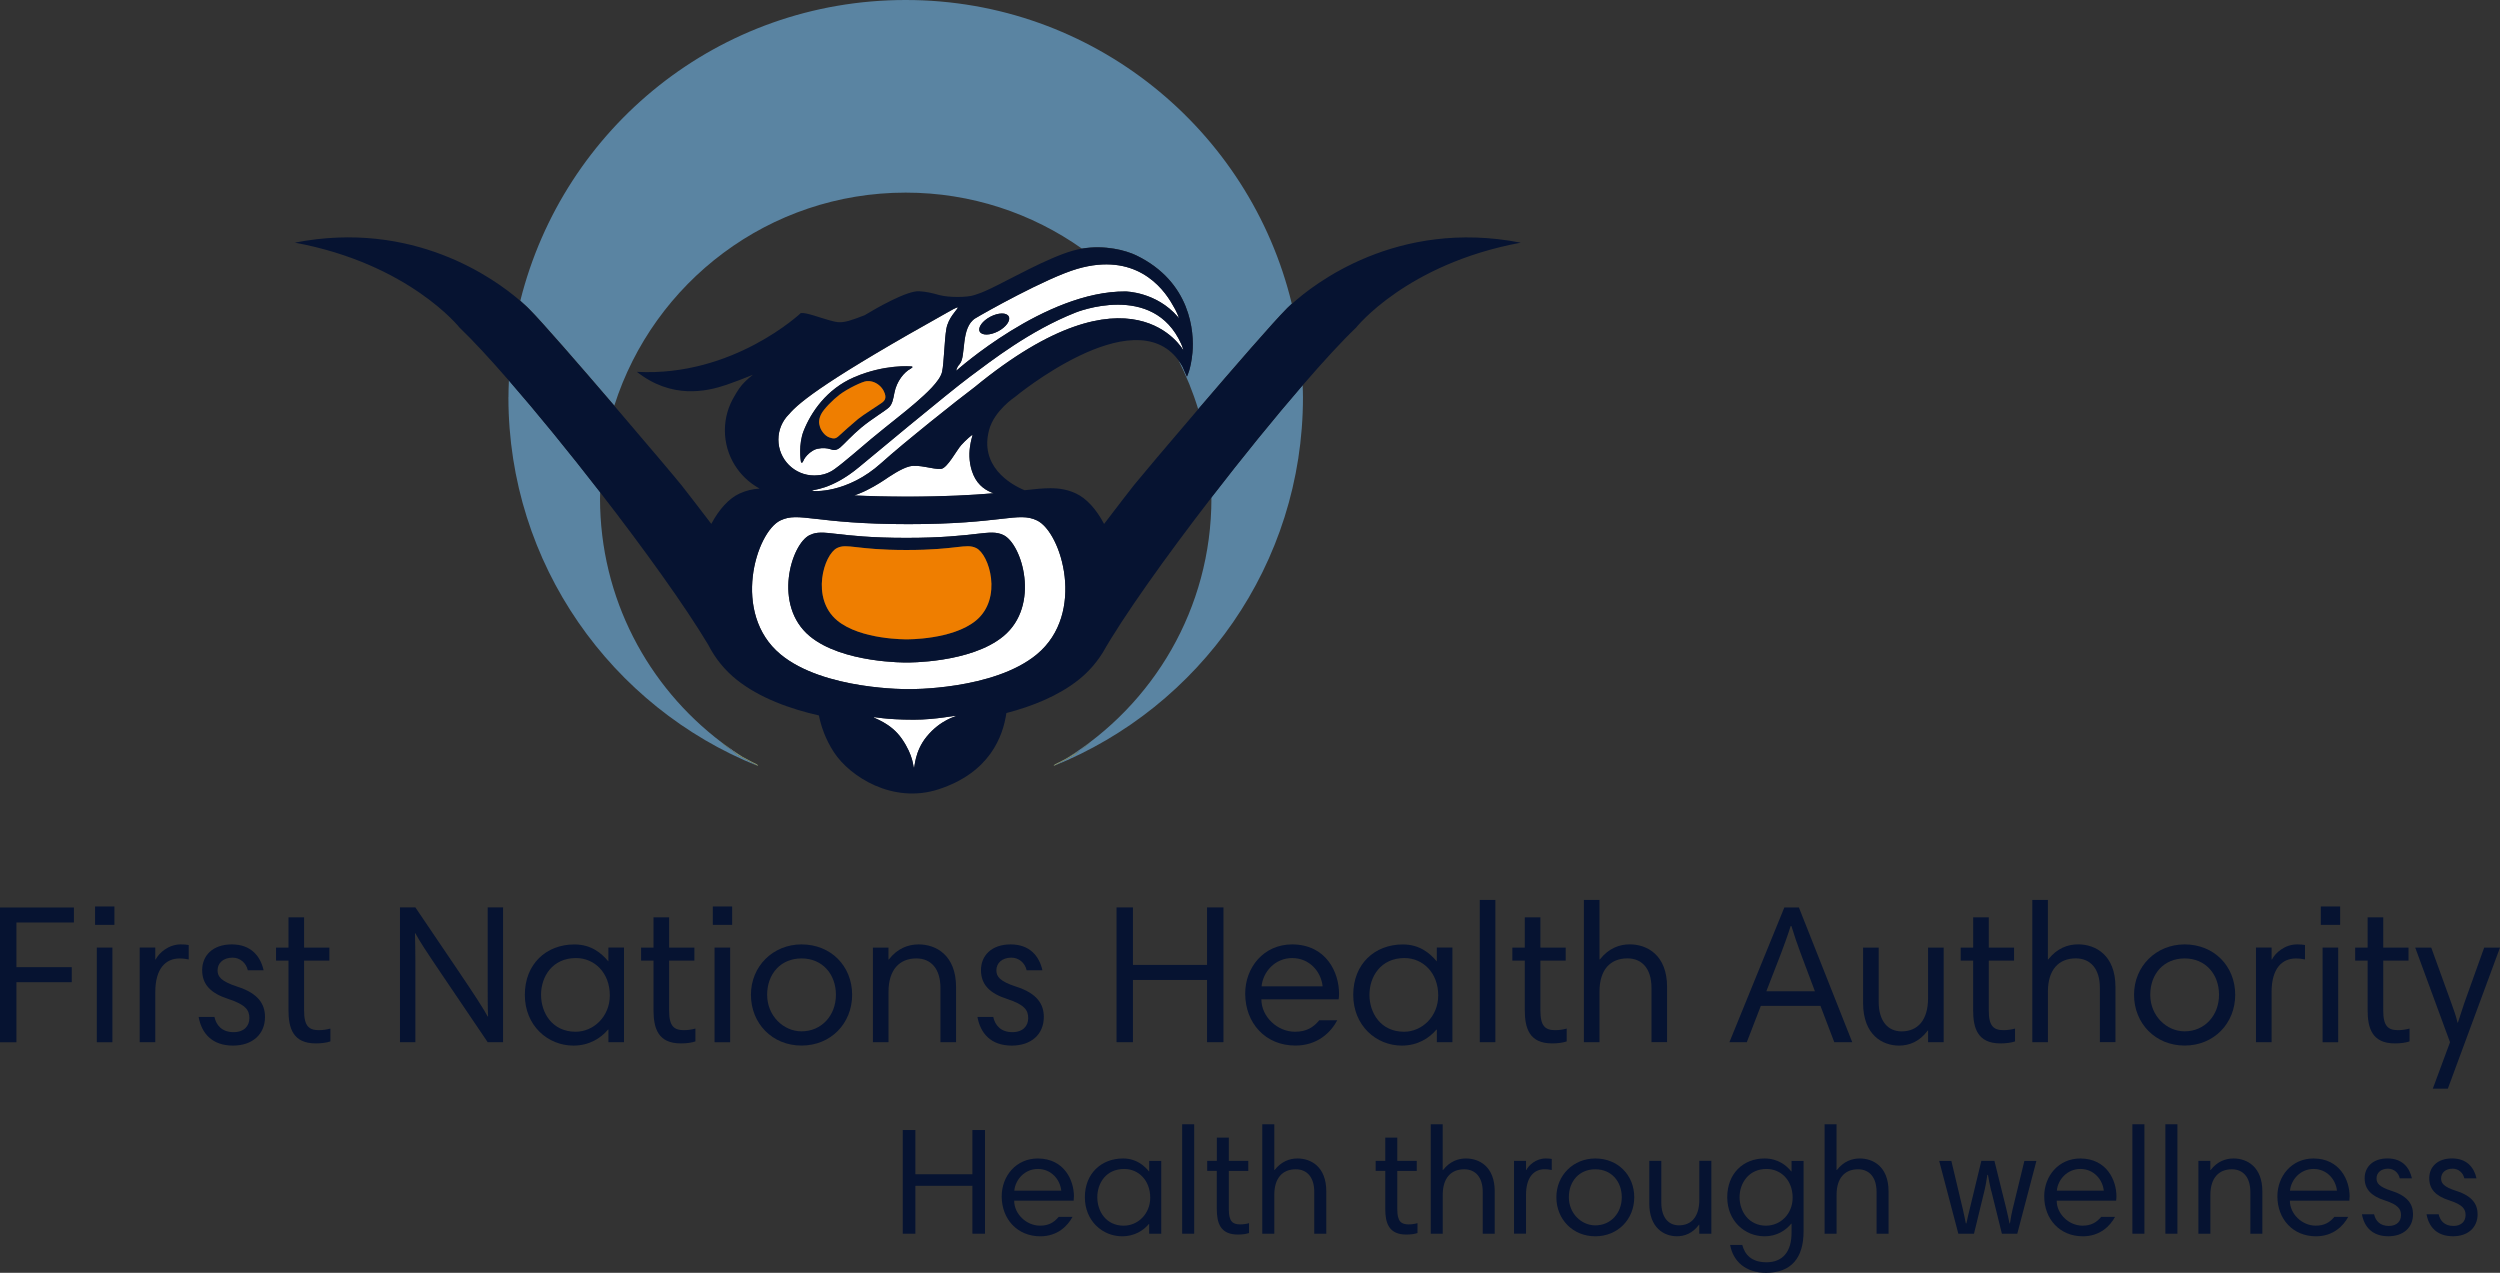<?xml version="1.0" encoding="UTF-8"?>
<svg id="_图层_2" data-name="图层 2" xmlns="http://www.w3.org/2000/svg" viewBox="0 0 615.1 313.16">
  <rect x="0" y="0" width="615.1" height="313.16" fill="#333333" stroke="none"/>
  <defs>
    <style>
      .cls-1 {
        fill: #ef7e00;
      }

      .cls-1, .cls-2, .cls-3, .cls-4, .cls-5, .cls-6, .cls-7 {
        stroke-width: 0px;
      }

      .cls-2 {
        fill: none;
      }

      .cls-3 {
        fill: #5a84a2;
      }

      .cls-4 {
        fill: #fff;
      }

      .cls-5 {
        fill: #93a277;
      }

      .cls-6 {
        fill: #81a3bc;
      }

      .cls-7 {
        fill: #061331;
      }
    </style>
  </defs>
  <g id="Logo">
    <g id="Bird">
      <path class="cls-2" d="M151.15,99.79c7.98,9.32,15.36,18.06,16.55,19.56,1.02,1.28,4.07,5.25,7.32,9.5,1.89-3.56,4.31-6.26,6.95-7.47,1.55-.72,3.12-1.09,4.94-1.22-5.09-2.75-8.55-8.14-8.55-14.33,0-3.11.88-6,2.39-8.47.33-.59.69-1.19,1.12-1.81.84-1.22,2.06-2.36,3.38-3.39-2.16.88-4.41,1.76-6.35,2.42-5.16,1.77-13.66,3.57-22.19-3.14,23.67,1.29,40.34-14.47,40.34-14.47,1.28-.18,4.85,1.19,6.77,1.71,1.92.51,2.71.85,5.01.21,1.02-.29,2.44-.79,3.9-1.38,2.75-1.65,10.52-6.15,13.48-5.9,1.75.15,2.59.29,4.89.93,2.3.63,6.87.63,8.67,0,1.79-.64,1.15-.29,4.16-1.69,4-1.88,13.84-7.48,20.06-9.23.74-.21,1.48-.36,2.21-.49-12.26-8.66-27.21-13.77-43.36-13.77-33.59,0-62.02,22.01-71.68,52.4Z"/>
      <path class="cls-2" d="M249.65,97.71s-5.03,3.33-6.29,8.05c-2.36,8.79,5,13.31,8.72,14.84,2.6-.28,4.56-.49,6.34-.49,2.41,0,4.34.39,6.26,1.27,2.64,1.21,5.08,3.93,6.97,7.52,3.26-4.27,6.33-8.27,7.36-9.56,1.15-1.45,8.11-9.69,15.79-18.67-1.28-4.2-2.92-8.23-4.88-12.08-11.15-15.05-40.27,9.11-40.27,9.11Z"/>
      <path class="cls-3" d="M298.06,122.62c0,27.07-14.32,50.79-35.78,64.04,1.07-.58,2.32-1.3,3.48-2.07l2.6-2.05c-.68.69-1.61,1.39-2.6,2.05l-1.49,1.18-5.02,2.68c35.93-14.45,61.33-49.6,61.33-90.7,0-1.01-.04-2-.08-3-6.93,8.02-14.87,17.81-22.45,27.63,0,.08,0,.16,0,.24Z"/>
      <path class="cls-6" d="M182.6,186.16c-1.51-.95-2.98-1.96-4.41-3.02l1.82,1.44c.85.57,1.75,1.11,2.59,1.58Z"/>
      <path class="cls-3" d="M125.09,97.75c0,41.1,25.39,76.26,61.34,90.7-.43-.24-.86-.49-1.29-.74l-3.63-1.94-1.49-1.18c-.94-.63-1.81-1.28-2.47-1.93-18.17-13.73-29.92-35.5-29.92-60.03,0-.52.03-1.02.04-1.54-7.65-9.87-15.6-19.62-22.46-27.5-.06,1.38-.11,2.77-.11,4.16Z"/>
      <path class="cls-3" d="M130.2,76c3.05,3.05,12.35,13.75,20.95,23.79,9.67-30.38,38.1-52.4,71.68-52.4,16.15,0,31.1,5.11,43.36,13.77,5.68-.97,10.87.44,13.41,1.68,13.41,6.51,14.26,18.86,13.79,23.93-.38,4.08-1.36,5.88-1.36,5.88l-1.11-2.52c-.31-.55-.65-1.07-1-1.54,1.96,3.85,3.6,7.88,4.88,12.08,8.8-10.28,18.57-21.53,21.71-24.67,0,0,.46-.48,1.32-1.27C307.48,31.86,268.89,0,222.84,0s-84.2,31.48-94.82,73.98c1.43,1.24,2.18,2.03,2.18,2.03Z"/>
      <path class="cls-4" d="M239.5,116.85c-2.16-5.02-.06-9.81-.22-9.85-.15-.04-1.62,1.22-2.76,2.49-1.14,1.26-3.45,5.74-4.99,5.88-1.98.17-5.41-1.21-7.78-.61-2.08.52-5.01,2.56-6.19,3.35-1.19.79-3.71,2.37-6.23,3.36-.43.17-.8.31-1.15.44,3.71.18,8,.29,13.06.29,9.31,0,16.1-.39,21.24-.83-1.67-.57-3.79-1.75-4.98-4.51Z"/>
      <path class="cls-4" d="M223.5,128.96c-23.15,0-26.85-3.14-31.48-.92-6.05,2.89-12.11,22.88,0,32.94,10.66,8.86,31.58,8.58,31.58,8.58,0,0,20.86.28,31.53-8.58,12.11-10.06,6.06-30.05,0-32.94-4.64-2.22-8.45.92-31.62.92ZM246.89,156.52c-8.06,6.69-23.81,6.48-23.81,6.48,0,0-15.8.21-23.85-6.48-9.14-7.59-4.57-22.69,0-24.87,3.5-1.67,6.29.69,23.78.69s20.37-2.37,23.88-.69c4.57,2.18,9.15,17.28,0,24.87Z"/>
      <path class="cls-7" d="M246.89,131.65c-3.5-1.67-6.37.69-23.88.69s-20.28-2.37-23.78-.69c-4.57,2.18-9.14,17.28,0,24.87,8.05,6.69,23.85,6.48,23.85,6.48,0,0,15.75.21,23.81-6.48,9.15-7.59,4.57-22.69,0-24.87ZM223.07,157.3s-11.33.15-17.1-4.64c-6.55-5.44-3.28-16.27,0-17.84,2.51-1.19,4.51.5,17.04.5s14.61-1.7,17.12-.5c3.28,1.57,6.56,12.39,0,17.84-5.78,4.79-17.07,4.64-17.07,4.64Z"/>
      <path class="cls-1" d="M240.14,134.82c-2.52-1.2-4.58.5-17.12.5s-14.54-1.69-17.04-.5c-3.28,1.57-6.55,12.39,0,17.84,5.77,4.79,17.1,4.64,17.1,4.64,0,0,11.29.15,17.07-4.64,6.56-5.44,3.28-16.27,0-17.84Z"/>
      <path class="cls-4" d="M194.06,101.99c-1.57,1.59-2.54,3.77-2.54,6.18,0,4.87,3.95,8.83,8.82,8.83.22,0,.43-.02.64-.03,1.17-.04,2.37-.34,3.56-1.01.18-.1.4-.25.64-.41.07-.04.13-.09.2-.14,2.34-1.66,6.82-5.62,9-7.42,4.71-3.9,8.15-6.48,10.94-8.91,2.38-2.08,5.95-5.23,6.48-7.58.47-2.14.57-7.89,1.05-10.58.47-2.69,2.58-4.62,2.81-5.16.24-.54-2.26.96-2.26.96-29.31,16.37-36.69,22.09-39.33,25.29ZM224.27,90.15c.23.02.45.18-.23.55-1.58.85-3.42,3.04-3.98,5.93-.32,1.7-.54,2.79-1.31,3.56-.79.78-4.32,2.9-6.79,4.95-2.33,1.93-4.37,4.23-5.25,4.95-.99.81-1.65.68-2.47.4-.65-.22-1.78-.37-3.16-.08-1.38.31-3,1.85-3.41,2.93-.25.68-.58.58-.63.17-.02-.18-.63-4.16.69-7.5,1.79-4.54,5.63-10.3,12.47-13.23,7.6-3.25,13.88-2.65,14.07-2.64Z"/>
      <path class="cls-4" d="M235.3,91.22s21.87-19.63,41.61-19.5c0,0,7.58.04,12.92,6.28l.26.34c-.37-1.43-1.59-3.36-1.59-3.36-2.47-4.43-9.28-12.94-23.42-8.84-7.61,2.21-23.2,11.01-25.07,12.16-3.72,2.3-2.24,9.39-3.87,11.26-.93,1.06-.83,1.67-.83,1.67ZM243.68,77.92c1.97-1.03,3.99-1.06,4.5-.06.52.99-.66,2.63-2.63,3.66-1.97,1.03-3.99,1.05-4.51.07-.52-.99.66-2.63,2.63-3.66Z"/>
      <path class="cls-7" d="M197.73,106.03c-1.32,3.34-.71,7.32-.69,7.5.05.4.38.5.63-.17.41-1.08,2.03-2.63,3.41-2.93,1.38-.3,2.52-.14,3.16.08.82.28,1.49.4,2.47-.4.87-.72,2.92-3.02,5.25-4.95,2.48-2.05,6.01-4.17,6.79-4.95.77-.77.99-1.86,1.31-3.56.56-2.89,2.4-5.08,3.98-5.93.68-.37.46-.53.23-.55-.2,0-6.47-.6-14.07,2.64-6.85,2.93-10.68,8.69-12.47,13.23ZM213.19,93.78c.98-.09,2.05.15,3.08.99,1.03.84,1.49,1.99,1.56,2.66.08.67-.18,1.15-.74,1.58-.76.58-4.77,3.08-5.99,4.09-1.21,1.01-3.98,3.44-4.71,4.15-.78.74-1.27.75-2.32.39-1.19-.41-2.06-1.75-2.32-2.56-.31-.98-.37-1.79.24-3.1.6-1.31,3.09-3.75,4.54-4.85,2.01-1.53,5.68-3.27,6.66-3.35Z"/>
      <path class="cls-1" d="M206.54,97.13c-1.45,1.09-3.94,3.54-4.54,4.85-.61,1.3-.55,2.12-.24,3.1.26.81,1.13,2.15,2.32,2.56,1.05.36,1.54.35,2.32-.39.73-.71,3.5-3.14,4.71-4.15,1.22-1.01,5.23-3.51,5.99-4.09.56-.43.82-.91.74-1.58-.07-.67-.54-1.82-1.56-2.66-1.03-.84-2.1-1.08-3.08-.99-.98.08-4.65,1.82-6.66,3.35Z"/>
      <path class="cls-4" d="M264.64,76.89c-11.34,4.49-20.73,11.88-26.02,15.8-5.28,3.92-25.58,20.83-27.25,22.22-6.9,5.75-11.67,5.54-11.58,5.79.08.25,8.64.81,17.03-6.77,5.66-5.11,18.8-15.56,22.99-18.69,38.7-31.78,51.33-9.06,51.33-9.06,0,0-.08-.59-.5-1.52-6.92-15.51-26-7.77-26-7.77Z"/>
      <path class="cls-7" d="M245.56,81.52c1.97-1.03,3.15-2.67,2.63-3.66-.52-.99-2.53-.96-4.5.06-1.97,1.03-3.15,2.67-2.63,3.66.52.99,2.54.96,4.51-.07Z"/>
      <path class="cls-4" d="M224.82,177.07c-7.22,0-9.78-.76-9.86-.59-.11.23,4.14,1.28,6.92,5.29,2.99,4.32,2.75,7.04,2.98,7.13.23.09.09-3.93,3.14-7.67,3.39-4.15,7.26-4.96,7.22-5.07-.07-.21-4.81.91-10.41.91Z"/>
      <path class="cls-7" d="M317.83,74.74c-.86.79-1.32,1.27-1.32,1.27-3.14,3.14-12.91,14.39-21.71,24.67-7.69,8.98-14.64,17.22-15.79,18.67-1.03,1.29-4.09,5.28-7.36,9.56-1.89-3.59-4.33-6.31-6.97-7.52-1.92-.89-3.85-1.27-6.26-1.27-1.78,0-3.74.2-6.34.49-3.72-1.53-11.08-6.04-8.72-14.84,1.26-4.72,6.29-8.05,6.29-8.05,0,0,29.12-24.16,40.27-9.11.35.47.69.99,1,1.54l1.11,2.52s.98-1.81,1.36-5.88c.47-5.07-.38-17.42-13.79-23.93-2.54-1.23-7.73-2.64-13.41-1.68-.73.12-1.46.28-2.21.49-6.22,1.75-16.06,7.35-20.06,9.23-3.01,1.4-2.38,1.05-4.16,1.69-1.79.63-6.37.63-8.67,0-2.3-.64-3.13-.79-4.89-.93-2.96-.25-10.73,4.24-13.48,5.9-1.46.58-2.88,1.09-3.9,1.38-2.3.63-3.09.29-5.01-.21-1.92-.52-5.49-1.89-6.77-1.71,0,0-16.67,15.75-40.34,14.47,8.53,6.71,17.03,4.92,22.19,3.14,1.94-.67,4.19-1.54,6.35-2.42-1.32,1.03-2.54,2.17-3.38,3.39-.43.62-.79,1.22-1.12,1.81-1.51,2.47-2.39,5.36-2.39,8.47,0,6.19,3.46,11.58,8.55,14.33-1.81.12-3.38.5-4.94,1.22-2.64,1.21-5.06,3.91-6.95,7.47-3.25-4.25-6.29-8.22-7.32-9.5-1.19-1.5-8.57-10.24-16.55-19.56-8.6-10.04-17.9-20.74-20.95-23.79,0,0-.75-.79-2.18-2.03-6.37-5.51-26.39-20-55.48-14.32,28.14,5.2,40.56,20.93,40.56,20.93,3.22,3.08,7.41,7.6,12.1,13,6.86,7.88,14.81,17.63,22.46,27.5,10.79,13.92,20.96,28.07,26.6,37.51,1.69,3.32,4.04,6.24,7.01,8.61,5.62,4.48,13.1,7.17,20.22,8.78.52,2.58,1.57,5.81,3.72,9.09,3.9,5.94,14.45,12.77,25.76,9.07,12.57-4.11,15.81-12.99,16.65-18.75,6.36-1.65,12.79-4.22,17.78-8.19,2.32-1.85,4.26-4.04,5.8-6.49v.03c5.14-9.08,15.61-23.76,26.87-38.36,7.58-9.83,15.52-19.61,22.45-27.63,5.1-5.91,9.66-10.87,13.11-14.16,0,0,12.42-15.73,40.56-20.93-30.57-5.96-51.12,10.33-56.34,15.08ZM255.13,128.04c6.06,2.89,12.11,22.88,0,32.94-10.67,8.86-31.53,8.58-31.53,8.58,0,0-20.92.28-31.58-8.58-12.11-10.06-6.05-30.05,0-32.94,4.63-2.22,8.33.92,31.48.92s26.99-3.14,31.62-.92ZM244.48,121.36c-5.14.44-11.93.83-21.24.83-5.06,0-9.36-.12-13.06-.29.35-.13.72-.27,1.15-.44,2.53-.99,5.05-2.57,6.23-3.36,1.18-.79,4.11-2.83,6.19-3.35,2.37-.59,5.79.79,7.78.61,1.54-.14,3.84-4.62,4.99-5.88,1.14-1.26,2.61-2.52,2.76-2.49.16.04-1.93,4.83.22,9.85,1.19,2.76,3.3,3.94,4.98,4.51ZM291.15,86.18s-12.62-22.72-51.33,9.06c-4.19,3.13-17.33,13.59-22.99,18.69-8.39,7.58-16.95,7.03-17.03,6.77-.08-.25,4.68-.04,11.58-5.79,1.67-1.39,21.97-18.31,27.25-22.22,5.28-3.92,14.68-11.3,26.02-15.8,0,0,19.09-7.73,26,7.77.41.93.5,1.52.5,1.52ZM240,78.29c1.87-1.15,17.46-9.95,25.07-12.16,14.14-4.1,20.95,4.41,23.42,8.84,0,0,1.22,1.93,1.59,3.36l-.26-.34c-5.34-6.23-12.92-6.28-12.92-6.28-19.73-.12-41.61,19.5-41.61,19.5,0,0-.1-.61.83-1.67,1.62-1.86.14-8.96,3.87-11.26ZM233.39,76.7s2.5-1.49,2.26-.96c-.23.54-2.34,2.47-2.81,5.16-.48,2.69-.57,8.44-1.05,10.58-.53,2.35-4.1,5.5-6.48,7.58-2.79,2.43-6.22,5.01-10.94,8.91-2.18,1.81-6.66,5.76-9,7.42-.07.05-.13.09-.2.14-.24.16-.46.31-.64.41-1.19.67-2.39.97-3.56,1.01-.21.02-.43.03-.64.03-4.87,0-8.82-3.95-8.82-8.83,0-2.41.97-4.59,2.54-6.18,2.65-3.2,10.03-8.92,39.33-25.29ZM228.01,181.23c-3.06,3.74-2.92,7.76-3.14,7.67-.23-.09,0-2.81-2.98-7.13-2.77-4-7.03-5.06-6.92-5.29.08-.17,2.64.59,9.86.59,5.6,0,10.34-1.13,10.41-.91.03.1-3.83.91-7.22,5.07Z"/>
      <path class="cls-5" d="M265.77,184.59c.99-.66,1.92-1.36,2.6-2.05l-2.6,2.05Z"/>
      <path class="cls-5" d="M265.77,184.59c-1.16.77-2.41,1.49-3.48,2.07-1.35.73-2.41,1.24-2.58,1.32-.44.22-.45.46-.45.46l5.02-2.68,1.49-1.18Z"/>
      <path class="cls-5" d="M178.19,183.15l-.78-.61s.08.08.12.11c.67.65,1.54,1.31,2.47,1.93l-1.82-1.44Z"/>
      <path class="cls-5" d="M181.51,185.76l3.63,1.94,1.39.74s-.02-.25-.45-.46c-.21-.11-1.71-.82-3.48-1.82-.84-.47-1.74-1.01-2.59-1.58l1.49,1.18Z"/>
    </g>
    <g id="Text">
      <g>
        <path class="cls-7" d="M18.18,226.97H4.04v10.99h13.61v3.7H4.04v14.78H0v-33.16h18.18v3.7Z"/>
        <path class="cls-7" d="M23.39,223.03h4.76v4.52h-4.76v-4.52ZM23.82,233.14h3.84v23.29h-3.84v-23.29Z"/>
        <path class="cls-7" d="M46.43,236.06c-.58-.1-1.22-.24-2.24-.24-3.35,0-5.98,2.38-5.98,8.26v12.35h-3.84v-23.29h3.84v2.92h.1c.78-1.56,3.11-3.7,6.17-3.7.83,0,1.41.05,1.95.15v3.55Z"/>
        <path class="cls-7" d="M60.97,238.73c-.39-1.8-1.9-3.11-3.74-3.11-2.38,0-3.7,1.41-3.7,3.11,0,1.46.68,2.67,4.91,4.04,5.15,1.65,6.76,4.33,6.76,7.44,0,4.28-3.11,7.05-7.87,7.05-5.15,0-7.73-3.01-8.46-7.05h3.89c.44,2.04,1.85,3.74,4.71,3.74,2.58,0,3.89-1.51,3.89-3.45s-.88-3.31-5.2-4.72c-4.37-1.41-6.42-3.6-6.42-7.1s2.53-6.32,7.29-6.32,7.05,2.92,7.83,6.37h-3.89Z"/>
        <path class="cls-7" d="M67.92,233.14h3.06v-7.44h3.84v7.44h6.22v3.21h-6.22v12.3c0,3.79,1.17,4.81,3.65,4.81.97,0,1.94-.15,2.82-.39v3.16c-1.02.34-2.24.49-3.6.49-5.64,0-6.71-3.79-6.71-8.22v-12.15h-3.06v-3.21Z"/>
        <path class="cls-7" d="M102.1,229.64c.05,1.8.1,5.2.1,6.95v19.83h-3.79v-33.16h3.79l10.79,15.95c3.84,5.69,5.93,8.9,7,10.89h.1c-.1-1.9-.1-5.3-.1-7.05v-19.79h3.79v33.16h-3.79l-10.79-15.95c-4.47-6.61-5.93-8.85-7-10.84h-.1Z"/>
        <path class="cls-7" d="M153.54,256.43h-3.84v-3.11h-.1c-1.7,2.04-4.57,3.94-8.51,3.94-6.32,0-11.96-4.91-11.96-12.49s5.25-12.4,12.2-12.4c4.23,0,6.71,2.24,8.31,4.13h.05v-3.36h3.84v23.29ZM141.63,253.85c4.37,0,8.41-3.69,8.41-8.94,0-5.54-3.74-9.19-8.31-9.19-5.83,0-8.61,4.57-8.61,9.04s2.77,9.09,8.51,9.09Z"/>
        <path class="cls-7" d="M157.73,233.14h3.06v-7.44h3.84v7.44h6.22v3.21h-6.22v12.3c0,3.79,1.17,4.81,3.65,4.81.97,0,1.94-.15,2.82-.39v3.16c-1.02.34-2.24.49-3.6.49-5.64,0-6.71-3.79-6.71-8.22v-12.15h-3.06v-3.21Z"/>
        <path class="cls-7" d="M175.38,223.03h4.76v4.52h-4.76v-4.52ZM175.81,233.14h3.84v23.29h-3.84v-23.29Z"/>
        <path class="cls-7" d="M197.21,232.36c7.24,0,12.45,5.35,12.45,12.4s-5.25,12.49-12.45,12.49-12.45-5.45-12.45-12.49,5.44-12.4,12.45-12.4ZM197.21,253.75c4.91,0,8.46-3.89,8.46-8.99s-3.35-8.95-8.46-8.95-8.46,3.79-8.46,8.95,3.99,8.99,8.46,8.99Z"/>
        <path class="cls-7" d="M214.76,233.14h3.84v2.92h.1c2.14-2.77,4.81-3.7,7.34-3.7,4.23,0,9.19,2.62,9.19,10.5v13.56h-3.84v-13.32c0-4.72-2.29-7.29-5.93-7.29-4.18,0-6.85,2.82-6.85,8.21v12.4h-3.84v-23.29Z"/>
        <path class="cls-7" d="M252.59,238.73c-.39-1.8-1.89-3.11-3.74-3.11-2.38,0-3.7,1.41-3.7,3.11,0,1.46.68,2.67,4.91,4.04,5.15,1.65,6.76,4.33,6.76,7.44,0,4.28-3.11,7.05-7.87,7.05-5.15,0-7.73-3.01-8.46-7.05h3.89c.44,2.04,1.85,3.74,4.71,3.74,2.58,0,3.89-1.51,3.89-3.45s-.88-3.31-5.2-4.72c-4.37-1.41-6.42-3.6-6.42-7.1s2.53-6.32,7.29-6.32,7.05,2.92,7.83,6.37h-3.89Z"/>
        <path class="cls-7" d="M296.98,241.11h-18.23v15.31h-4.04v-33.16h4.04v14.15h18.23v-14.15h4.04v33.16h-4.04v-15.31Z"/>
        <path class="cls-7" d="M329.46,244.47c0,.44-.05,1.17-.1,1.41h-19.01c0,4.23,3.89,7.97,8.27,7.97,2.77,0,4.47-1.02,5.98-2.82h4.42c-1.55,2.92-4.81,6.22-10.3,6.22-7.39,0-12.35-5.54-12.35-12.79,0-6.42,4.52-12.1,11.57-12.1,8.46.05,11.52,7,11.52,12.1ZM310.4,242.67h15.02c-.39-3.65-3.26-6.95-7.49-6.95s-7.19,3.4-7.53,6.95Z"/>
        <path class="cls-7" d="M357.36,256.43h-3.84v-3.11h-.1c-1.7,2.04-4.57,3.94-8.51,3.94-6.32,0-11.96-4.91-11.96-12.49s5.25-12.4,12.2-12.4c4.23,0,6.71,2.24,8.31,4.13h.05v-3.36h3.84v23.29ZM345.45,253.85c4.38,0,8.41-3.69,8.41-8.94,0-5.54-3.74-9.19-8.31-9.19-5.83,0-8.61,4.57-8.61,9.04s2.77,9.09,8.51,9.09Z"/>
        <path class="cls-7" d="M364.08,221.42h3.84v35h-3.84v-35Z"/>
        <path class="cls-7" d="M372.1,233.14h3.06v-7.44h3.84v7.44h6.22v3.21h-6.22v12.3c0,3.79,1.17,4.81,3.65,4.81.97,0,1.94-.15,2.82-.39v3.16c-1.02.34-2.24.49-3.6.49-5.64,0-6.71-3.79-6.71-8.22v-12.15h-3.06v-3.21Z"/>
        <path class="cls-7" d="M389.7,221.42h3.84v14.63h.1c2.19-2.77,4.81-3.7,7.34-3.7,4.23,0,9.19,2.58,9.19,10.5v13.56h-3.84v-13.37c0-4.67-2.29-7.24-5.93-7.24-4.18,0-6.86,2.77-6.86,8.17v12.45h-3.84v-35Z"/>
        <path class="cls-7" d="M439,223.27h3.6l13.13,33.16h-4.42l-3.4-8.94h-14.68l-3.45,8.94h-4.28l13.52-33.16ZM434.58,243.89h11.96l-3.5-9.33c-.68-1.8-1.7-4.76-2.28-6.71h-.19c-.63,2.04-1.65,4.86-2.38,6.76l-3.6,9.29Z"/>
        <path class="cls-7" d="M478.23,256.43h-3.84v-2.87h-.1c-2.04,2.77-4.62,3.7-7.05,3.7-4.08,0-8.85-2.62-8.85-10.5v-13.61h3.84v13.32c0,4.71,2.23,7.29,5.64,7.29,3.98,0,6.51-2.77,6.51-8.17v-12.45h3.84v23.29Z"/>
        <path class="cls-7" d="M482.42,233.14h3.06v-7.44h3.84v7.44h6.22v3.21h-6.22v12.3c0,3.79,1.17,4.81,3.64,4.81.97,0,1.94-.15,2.82-.39v3.16c-1.02.34-2.24.49-3.6.49-5.64,0-6.71-3.79-6.71-8.22v-12.15h-3.06v-3.21Z"/>
        <path class="cls-7" d="M500.02,221.42h3.84v14.63h.1c2.19-2.77,4.81-3.7,7.34-3.7,4.23,0,9.19,2.58,9.19,10.5v13.56h-3.84v-13.37c0-4.67-2.29-7.24-5.93-7.24-4.18,0-6.85,2.77-6.85,8.17v12.45h-3.84v-35Z"/>
        <path class="cls-7" d="M537.51,232.36c7.24,0,12.44,5.35,12.44,12.4s-5.25,12.49-12.44,12.49-12.45-5.45-12.45-12.49,5.44-12.4,12.45-12.4ZM537.51,253.75c4.91,0,8.46-3.89,8.46-8.99s-3.35-8.95-8.46-8.95-8.46,3.79-8.46,8.95,3.99,8.99,8.46,8.99Z"/>
        <path class="cls-7" d="M567.12,236.06c-.58-.1-1.21-.24-2.24-.24-3.35,0-5.98,2.38-5.98,8.26v12.35h-3.84v-23.29h3.84v2.92h.1c.78-1.56,3.11-3.7,6.18-3.7.83,0,1.41.05,1.94.15v3.55Z"/>
        <path class="cls-7" d="M571.01,223.03h4.76v4.52h-4.76v-4.52ZM571.45,233.14h3.84v23.29h-3.84v-23.29Z"/>
        <path class="cls-7" d="M579.47,233.14h3.06v-7.44h3.84v7.44h6.22v3.21h-6.22v12.3c0,3.79,1.17,4.81,3.65,4.81.97,0,1.94-.15,2.82-.39v3.16c-1.02.34-2.24.49-3.6.49-5.64,0-6.71-3.79-6.71-8.22v-12.15h-3.06v-3.21Z"/>
        <path class="cls-7" d="M602.27,267.85h-3.7l4.23-11.42-8.56-23.29h3.94l4.91,13.56c.44,1.12,1.31,3.65,1.56,4.91h.1c.54-1.65,1.02-3.21,1.6-4.91l4.86-13.56h3.89l-12.83,34.71Z"/>
      </g>
      <g>
        <path class="cls-7" d="M239.25,291.76h-14.03v11.78h-3.11v-25.51h3.11v10.88h14.03v-10.88h3.1v25.51h-3.1v-11.78Z"/>
        <path class="cls-7" d="M264.23,294.34c0,.34-.04.9-.07,1.08h-14.63c0,3.26,2.99,6.14,6.36,6.14,2.13,0,3.44-.79,4.6-2.17h3.4c-1.2,2.24-3.7,4.79-7.93,4.79-5.69,0-9.5-4.26-9.5-9.84,0-4.94,3.48-9.31,8.9-9.31,6.51.04,8.87,5.39,8.87,9.31ZM249.56,292.96h11.56c-.3-2.8-2.51-5.35-5.76-5.35s-5.54,2.62-5.8,5.35Z"/>
        <path class="cls-7" d="M285.7,303.54h-2.96v-2.39h-.07c-1.31,1.57-3.52,3.03-6.55,3.03-4.86,0-9.2-3.78-9.2-9.61s4.04-9.54,9.39-9.54c3.25,0,5.16,1.72,6.4,3.18h.04v-2.58h2.96v17.92ZM276.53,301.56c3.37,0,6.47-2.84,6.47-6.88,0-4.27-2.88-7.07-6.4-7.07-4.49,0-6.62,3.52-6.62,6.96s2.13,7,6.54,7Z"/>
        <path class="cls-7" d="M290.86,276.61h2.96v26.93h-2.96v-26.93Z"/>
        <path class="cls-7" d="M297.03,285.62h2.36v-5.72h2.95v5.72h4.79v2.47h-4.79v9.46c0,2.92.9,3.7,2.8,3.7.75,0,1.5-.11,2.17-.3v2.43c-.79.26-1.72.37-2.77.37-4.34,0-5.16-2.92-5.16-6.32v-9.35h-2.36v-2.47Z"/>
        <path class="cls-7" d="M310.57,276.61h2.96v11.26h.07c1.68-2.13,3.7-2.84,5.65-2.84,3.25,0,7.07,1.98,7.07,8.08v10.44h-2.96v-10.29c0-3.59-1.76-5.57-4.56-5.57-3.22,0-5.27,2.13-5.27,6.28v9.58h-2.96v-26.93Z"/>
        <path class="cls-7" d="M338.47,285.62h2.36v-5.72h2.96v5.72h4.79v2.47h-4.79v9.46c0,2.92.9,3.7,2.8,3.7.75,0,1.5-.11,2.17-.3v2.43c-.78.26-1.72.37-2.77.37-4.34,0-5.16-2.92-5.16-6.32v-9.35h-2.36v-2.47Z"/>
        <path class="cls-7" d="M352.01,276.61h2.95v11.26h.08c1.68-2.13,3.7-2.84,5.65-2.84,3.26,0,7.07,1.98,7.07,8.08v10.44h-2.95v-10.29c0-3.59-1.76-5.57-4.57-5.57-3.21,0-5.27,2.13-5.27,6.28v9.58h-2.95v-26.93Z"/>
        <path class="cls-7" d="M381.78,287.87c-.45-.07-.94-.19-1.72-.19-2.58,0-4.6,1.83-4.6,6.36v9.5h-2.95v-17.92h2.95v2.25h.08c.6-1.2,2.39-2.84,4.75-2.84.63,0,1.08.04,1.5.11v2.73Z"/>
        <path class="cls-7" d="M392.51,285.03c5.57,0,9.58,4.11,9.58,9.54s-4.04,9.61-9.58,9.61-9.58-4.19-9.58-9.61,4.19-9.54,9.58-9.54ZM392.51,301.49c3.78,0,6.51-2.99,6.51-6.92s-2.58-6.88-6.51-6.88-6.51,2.92-6.51,6.88,3.07,6.92,6.51,6.92Z"/>
        <path class="cls-7" d="M421.05,303.54h-2.96v-2.21h-.07c-1.57,2.13-3.55,2.84-5.42,2.84-3.14,0-6.81-2.02-6.81-8.08v-10.47h2.96v10.25c0,3.63,1.72,5.61,4.34,5.61,3.07,0,5.01-2.13,5.01-6.29v-9.58h2.96v17.92Z"/>
        <path class="cls-7" d="M443.75,302.98c0,6.47-2.99,10.18-9.24,10.18-4.97,0-8.08-2.77-8.83-6.85h2.99c.63,2.39,2.28,4.26,5.95,4.26,4,0,6.17-2.62,6.17-7.22v-2.28h-.07c-1.31,1.61-3.52,3.11-6.55,3.11-4.9,0-9.2-3.78-9.2-9.61s3.93-9.54,9.17-9.54c3.4,0,5.46,1.79,6.58,3.18h.07v-2.58h2.96v17.36ZM434.55,301.56c3.48,0,6.51-2.84,6.51-6.88,0-4.27-2.84-7.07-6.44-7.07-4.38,0-6.62,3.52-6.62,6.96s2.24,7,6.54,7Z"/>
        <path class="cls-7" d="M448.91,276.61h2.95v11.26h.08c1.68-2.13,3.7-2.84,5.65-2.84,3.26,0,7.07,1.98,7.07,8.08v10.44h-2.95v-10.29c0-3.59-1.76-5.57-4.57-5.57-3.21,0-5.27,2.13-5.27,6.28v9.58h-2.95v-26.93Z"/>
        <path class="cls-7" d="M489.9,292.96c-.34-1.42-.56-2.58-.78-3.89h-.15c-.19,1.31-.45,2.88-.9,4.64l-2.39,9.84h-3.85l-4.71-17.92h2.99l2.81,11.82c.41,1.8.52,2.36.75,3.55h.15c.22-1.16.52-2.36.86-3.74l2.81-11.64h3.22l2.92,11.79c.37,1.53.56,2.47.79,3.59h.11c.19-1.38.49-2.81.67-3.55l2.88-11.82h2.96l-4.71,17.92h-3.78l-2.62-10.59Z"/>
        <path class="cls-7" d="M520.73,294.34c0,.34-.04.9-.08,1.08h-14.62c0,3.26,2.99,6.14,6.36,6.14,2.13,0,3.44-.79,4.6-2.17h3.4c-1.2,2.24-3.7,4.79-7.93,4.79-5.69,0-9.5-4.26-9.5-9.84,0-4.94,3.48-9.31,8.9-9.31,6.51.04,8.87,5.39,8.87,9.31ZM506.06,292.96h11.56c-.3-2.8-2.51-5.35-5.76-5.35s-5.54,2.62-5.8,5.35Z"/>
        <path class="cls-7" d="M524.65,276.61h2.96v26.93h-2.96v-26.93Z"/>
        <path class="cls-7" d="M532.77,276.61h2.96v26.93h-2.96v-26.93Z"/>
        <path class="cls-7" d="M540.88,285.62h2.95v2.25h.08c1.64-2.13,3.7-2.84,5.65-2.84,3.26,0,7.07,2.02,7.07,8.08v10.44h-2.95v-10.25c0-3.63-1.76-5.61-4.57-5.61-3.21,0-5.27,2.17-5.27,6.32v9.54h-2.95v-17.92Z"/>
        <path class="cls-7" d="M578.1,294.34c0,.34-.04.9-.07,1.08h-14.63c0,3.26,2.99,6.14,6.36,6.14,2.13,0,3.44-.79,4.6-2.17h3.4c-1.2,2.24-3.7,4.79-7.93,4.79-5.69,0-9.5-4.26-9.5-9.84,0-4.94,3.48-9.31,8.9-9.31,6.51.04,8.87,5.39,8.87,9.31ZM563.43,292.96h11.56c-.3-2.8-2.51-5.35-5.76-5.35s-5.54,2.62-5.8,5.35Z"/>
        <path class="cls-7" d="M590.44,289.93c-.3-1.39-1.46-2.39-2.88-2.39-1.83,0-2.84,1.08-2.84,2.39,0,1.12.52,2.06,3.78,3.1,3.96,1.27,5.2,3.33,5.2,5.72,0,3.29-2.39,5.42-6.06,5.42-3.97,0-5.95-2.32-6.51-5.42h2.99c.34,1.57,1.42,2.88,3.63,2.88,1.98,0,2.99-1.16,2.99-2.66s-.67-2.54-4-3.63c-3.37-1.08-4.94-2.77-4.94-5.46s1.95-4.86,5.61-4.86,5.42,2.24,6.02,4.9h-2.99Z"/>
        <path class="cls-7" d="M606.33,289.93c-.3-1.39-1.46-2.39-2.88-2.39-1.83,0-2.84,1.08-2.84,2.39,0,1.12.52,2.06,3.78,3.1,3.96,1.27,5.2,3.33,5.2,5.72,0,3.29-2.39,5.42-6.06,5.42-3.97,0-5.95-2.32-6.51-5.42h2.99c.34,1.57,1.42,2.88,3.63,2.88,1.98,0,2.99-1.16,2.99-2.66s-.67-2.54-4-3.63c-3.37-1.08-4.94-2.77-4.94-5.46s1.94-4.86,5.61-4.86,5.42,2.24,6.02,4.9h-2.99Z"/>
      </g>
    </g>
  </g>
</svg>